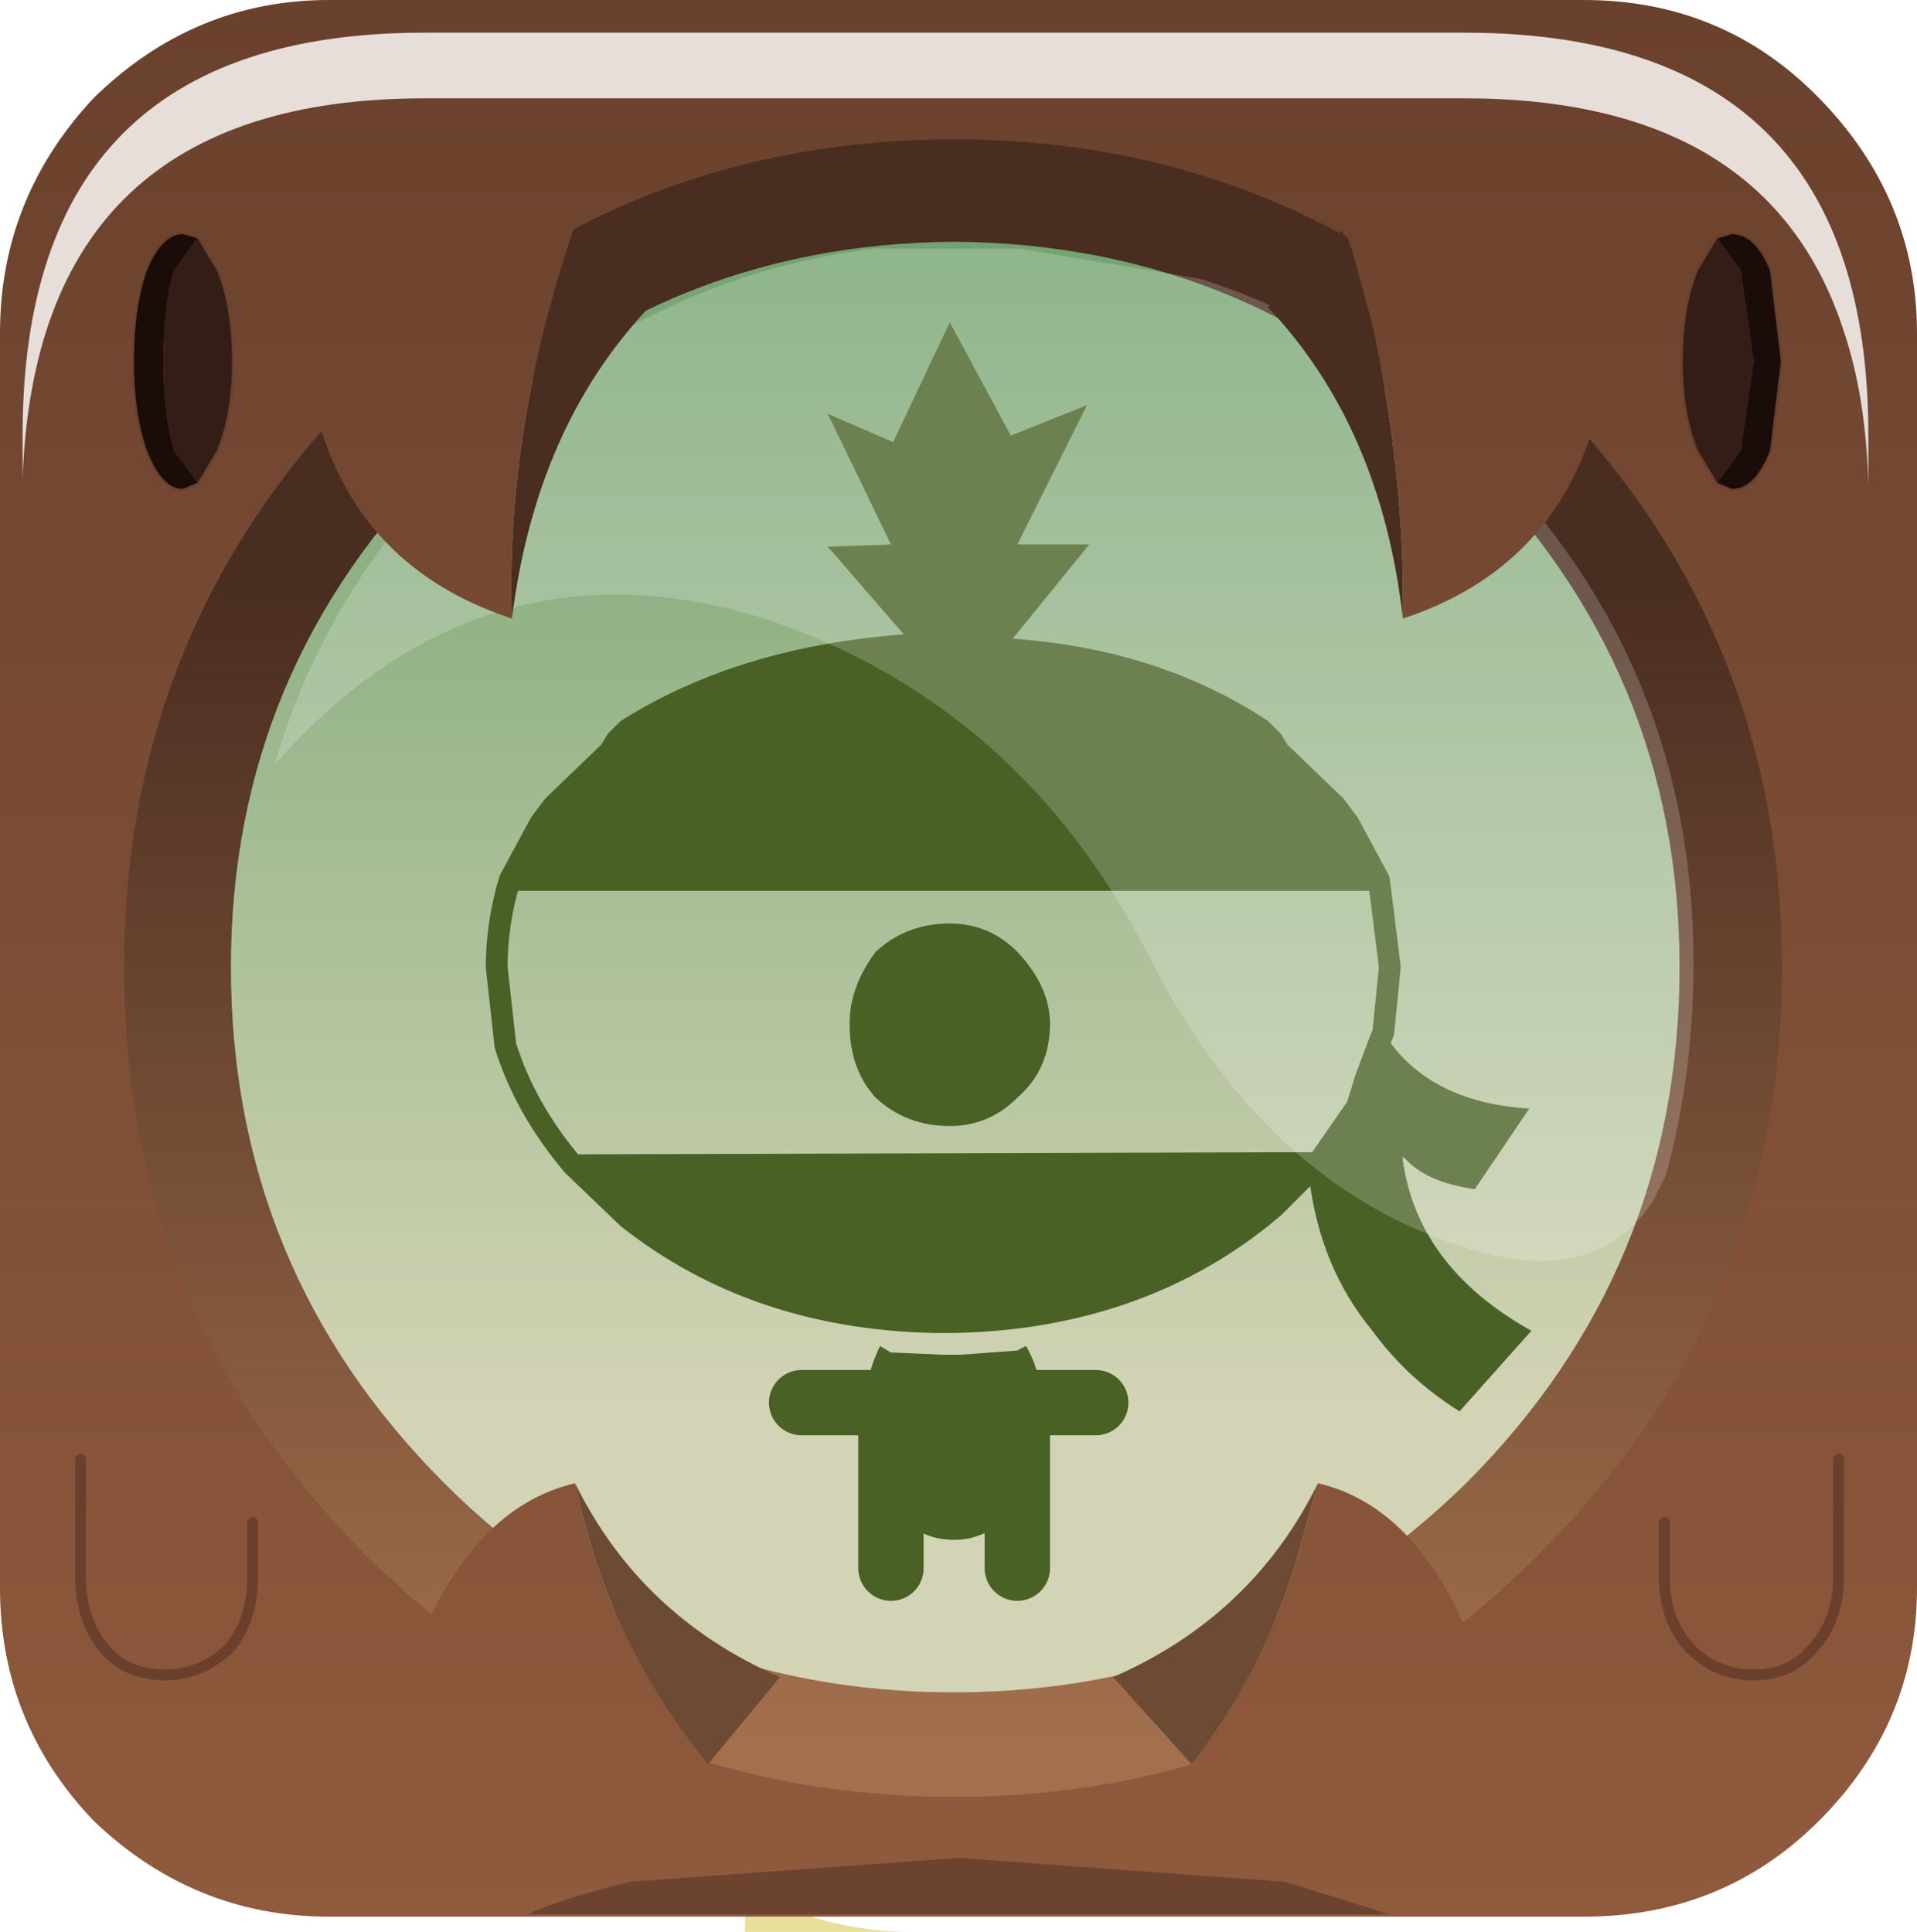 <?xml version="1.0" encoding="UTF-8" standalone="no"?>
<svg xmlns:xlink="http://www.w3.org/1999/xlink" height="66.525px" width="66.0px" xmlns="http://www.w3.org/2000/svg">
  <g transform="matrix(1.5, 0.0, 0.0, 1.5, 1.125, 0.375)">
    <use height="40.6" transform="matrix(1.0, 0.0, 0.0, 1.0, 3.4, 3.5)" width="37.2" xlink:href="#shape0"/>
    <use height="0.0" transform="matrix(1.212, 0.0, 0.0, 1.214, 1.0, 1.0)" width="0.0" xlink:href="#sprite0"/>
    <use height="44.0" transform="matrix(1.0, 0.0, 0.0, 1.0, -0.75, -0.25)" width="44.0" xlink:href="#shape1"/>
    <use height="8.6" transform="matrix(1.208, 0.0, 0.0, 1.209, -0.241, 0.5)" width="35.05" xlink:href="#sprite1"/>
    <use height="20.15" transform="matrix(1.155, 0.0, 0.0, 1.156, 5.55, 5.4)" width="28.2" xlink:href="#sprite2"/>
    <use height="39.85" transform="matrix(1.0, 0.0, 0.0, 1.0, 1.0, 3.85)" width="40.55" xlink:href="#shape4"/>
  </g>
  <defs>
    <g id="shape0" transform="matrix(1.0, 0.0, 0.0, 1.0, -3.4, -3.5)">
      <path d="M16.35 43.05 Q17.95 44.05 20.05 44.1 L16.35 44.1 16.35 43.05" fill="url(#gradient0)" fill-rule="evenodd" stroke="none"/>
      <path d="M8.85 8.95 Q14.3 3.5 22.05 3.5 29.75 3.5 35.2 8.95 40.6 14.4 40.6 22.05 40.6 29.8 35.2 35.25 29.75 40.65 22.05 40.65 14.3 40.65 8.85 35.25 3.4 29.8 3.4 22.05 3.4 14.35 8.85 8.95" fill="url(#gradient1)" fill-rule="evenodd" stroke="none"/>
      <path d="M20.2 14.55 L18.25 12.3 19.7 12.25 18.25 9.25 19.75 9.9 21.05 7.15 22.45 9.75 24.2 9.05 22.6 12.25 24.25 12.25 22.3 14.65 Q25.7 14.85 28.2 16.5 L28.45 16.75 28.6 17.0 29.9 18.25 30.2 18.65 30.9 19.95 10.95 19.95 11.65 18.65 11.95 18.25 13.25 17.0 13.4 16.75 13.65 16.5 Q16.35 14.8 20.2 14.55 M23.35 23.25 Q23.35 24.3 22.6 24.95 21.95 25.6 21.05 25.6 20.05 25.6 19.35 24.95 18.75 24.3 18.75 23.25 18.75 22.4 19.35 21.6 20.05 20.95 21.05 20.95 21.95 20.95 22.6 21.6 23.35 22.4 23.35 23.25 M30.4 25.15 L30.6 24.5 30.9 23.7 31.0 23.45 Q32.0 25.05 34.35 25.2 L33.1 27.05 Q32.05 26.9 31.55 26.4 L31.45 26.3 31.45 26.4 Q31.8 28.85 34.4 30.3 L32.75 32.15 Q31.55 31.4 30.75 30.3 29.55 28.85 29.3 26.8 L29.9 26.25 30.5 25.35 30.4 25.15 M19.1 31.95 Q19.15 31.25 19.45 30.65 L19.7 30.8 19.75 30.8 20.9 30.85 21.05 30.85 21.15 30.85 21.3 30.85 22.65 30.75 22.6 30.75 22.8 30.65 Q23.15 31.25 23.15 31.95 L23.15 32.25 Q23.15 33.45 22.6 34.3 22.0 35.1 21.15 35.1 20.25 35.1 19.7 34.3 19.1 33.45 19.1 32.25 L19.1 31.95 23.15 31.95 19.1 31.95 M29.5 26.45 L28.85 27.1 28.5 27.45 28.2 27.7 Q25.3 30.0 21.2 30.1 L21.05 30.1 20.85 30.1 20.75 30.1 20.65 30.1 Q16.55 30.0 13.65 27.7 L12.4 26.5 29.5 26.45 M19.7 34.3 L19.7 32.45 19.7 34.3 M22.6 32.45 L22.6 34.3 22.6 32.45" fill="#496125" fill-rule="evenodd" stroke="none"/>
      <path d="M20.2 14.55 Q16.35 14.8 13.65 16.5 L13.4 16.75 13.25 17.0 11.95 18.25 11.65 18.65 10.95 19.95 30.9 19.95 30.2 18.65 29.9 18.25 28.6 17.0 28.45 16.75 28.2 16.5 Q25.7 14.85 22.3 14.65 M30.4 25.15 L30.6 24.5 30.9 23.7 31.0 23.45 31.15 21.95 30.9 19.95 M12.4 26.5 Q11.3 25.2 10.85 23.75 L10.65 21.95 Q10.65 20.95 10.95 19.95 M29.5 26.45 L28.85 27.1 28.5 27.45 28.2 27.7 Q25.3 30.0 21.2 30.1 L21.05 30.1 20.85 30.1 20.75 30.1 20.65 30.1 Q16.55 30.0 13.65 27.7 L12.4 26.5 29.5 26.45 30.4 25.15 30.5 25.35" fill="none" stroke="#496125" stroke-linecap="round" stroke-linejoin="round" stroke-width="0.5"/>
      <path d="M23.15 31.95 L24.4 31.95 M19.1 31.95 L17.65 31.95 M19.7 32.45 L19.7 34.3 19.7 35.75 M22.6 34.3 L22.6 32.45 M22.6 34.3 L22.6 35.75 M19.1 31.95 L23.15 31.95" fill="none" stroke="#496125" stroke-linecap="round" stroke-linejoin="round" stroke-width="1.5"/>
    </g>
    <linearGradient gradientTransform="matrix(0.0, -0.056, -0.055, 0.0, 22.45, 18.4)" gradientUnits="userSpaceOnUse" id="gradient0" spreadMethod="pad" x1="-819.2" x2="819.2">
      <stop offset="0.012" stop-color="#e8e1b7"/>
      <stop offset="1.0" stop-color="#eed731"/>
    </linearGradient>
    <linearGradient gradientTransform="matrix(0.0, -0.017, -0.017, 0.0, 22.05, 18.55)" gradientUnits="userSpaceOnUse" id="gradient1" spreadMethod="pad" x1="-819.2" x2="819.2">
      <stop offset="0.012" stop-color="#d3d4b5"/>
      <stop offset="1.0" stop-color="#71a26f"/>
    </linearGradient>
    <g id="shape1" transform="matrix(1.0, 0.0, 0.0, 1.0, 0.75, 0.25)">
      <path d="M33.45 9.55 Q28.4 4.45 21.25 4.45 14.05 4.45 9.0 9.55 3.9 14.55 3.9 21.8 3.9 28.95 9.0 34.05 14.05 39.15 21.25 39.15 28.45 39.15 33.45 34.05 38.5 28.95 38.5 21.8 38.5 14.55 33.45 9.55 M1.4 2.0 Q3.7 -0.25 6.8 -0.25 L35.6 -0.25 Q38.8 -0.25 41.0 2.0 43.25 4.3 43.25 7.4 L43.25 36.2 Q43.25 39.3 41.0 41.55 38.8 43.75 35.6 43.75 L6.8 43.75 Q3.7 43.75 1.4 41.55 -0.75 39.3 -0.75 36.2 L-0.75 7.4 Q-0.75 4.3 1.4 2.0" fill="url(#gradient2)" fill-rule="evenodd" stroke="none"/>
      <path d="M21.15 5.3 Q14.25 5.35 9.45 10.25 4.55 15.1 4.55 21.95 4.55 28.9 9.45 33.8 14.25 38.6 21.15 38.6 28.0 38.6 32.9 33.8 37.8 28.9 37.8 21.95 37.8 15.1 32.9 10.25 28.05 5.35 21.15 5.3 M7.65 8.55 Q13.25 2.95 21.15 2.95 29.0 2.95 34.55 8.55 40.15 14.1 40.15 21.95 40.15 29.9 34.55 35.45 29.0 41.0 21.15 41.0 13.25 41.0 7.65 35.45 2.1 29.9 2.1 21.95 2.1 14.1 7.65 8.55" fill="url(#gradient3)" fill-rule="evenodd" stroke="none"/>
    </g>
    <linearGradient gradientTransform="matrix(0.0, -0.028, -0.044, 0.0, 20.1, 21.95)" gradientUnits="userSpaceOnUse" id="gradient2" spreadMethod="pad" x1="-819.2" x2="819.2">
      <stop offset="0.02" stop-color="#905a3d"/>
      <stop offset="0.976" stop-color="#6a412d"/>
    </linearGradient>
    <linearGradient gradientTransform="matrix(0.0, -0.017, -0.017, 0.0, 21.15, 26.55)" gradientUnits="userSpaceOnUse" id="gradient3" spreadMethod="pad" x1="-819.2" x2="819.2">
      <stop offset="0.02" stop-color="#a3704d"/>
      <stop offset="0.98" stop-color="#492d20"/>
    </linearGradient>
    <g id="sprite1" transform="matrix(1.0, 0.0, 0.0, 1.0, 0.2, 0.0)">
      <use height="10.35" transform="matrix(0.835, 0.0, 0.0, 0.831, -0.192, 0.0)" width="42.0" xlink:href="#shape2"/>
    </g>
    <g id="shape2" transform="matrix(1.0, 0.0, 0.0, 1.0, 0.35, 0.0)">
      <path d="M32.45 0.0 Q39.4 0.0 41.1 5.25 41.65 6.95 41.65 9.2 L41.65 10.35 Q41.6 8.35 41.1 6.85 39.4 1.5 32.45 1.5 L8.8 1.5 Q-0.05 1.5 -0.35 10.2 L-0.35 9.2 Q-0.35 0.0 8.8 0.0 L32.45 0.0" fill="#e7deda" fill-rule="evenodd" stroke="none"/>
    </g>
    <g id="sprite2" transform="matrix(1.0, 0.0, 0.0, 1.0, 0.0, 0.0)">
      <use height="20.15" transform="matrix(1.0, 0.0, 0.0, 1.0, 0.0, 0.0)" width="28.2" xlink:href="#shape3"/>
    </g>
    <g id="shape3" transform="matrix(1.0, 0.0, 0.0, 1.0, 0.0, 0.0)">
      <path d="M27.65 18.45 L27.4 18.95 Q26.2 20.8 23.4 19.8 19.6 18.5 17.35 14.05 14.8 9.1 9.75 7.4 4.1 5.65 0.0 10.3 1.0 6.85 3.7 4.15 7.2 0.65 11.9 0.05 L14.8 0.05 18.4 0.65 Q21.55 1.65 24.05 4.15 28.2 8.3 28.2 14.25 28.2 16.45 27.65 18.45" fill="#ffffff" fill-opacity="0.196" fill-rule="evenodd" stroke="none"/>
    </g>
    <g id="shape4" transform="matrix(1.0, 0.0, 0.0, 1.0, -1.75, -4.1)">
      <path d="M16.25 40.5 Q12.8 39.5 9.55 37.85 10.85 34.6 13.2 34.05 13.95 37.7 16.25 40.5 M30.25 34.05 Q32.6 34.6 33.85 37.9 30.7 39.6 27.35 40.5 28.95 38.45 29.75 35.85 L30.25 34.05" fill="url(#gradient4)" fill-rule="evenodd" stroke="none"/>
      <path d="M13.2 34.05 Q14.7 37.1 17.9 38.5 L16.25 40.5 Q13.95 37.7 13.2 34.05 M27.35 40.5 L25.55 38.5 Q28.75 37.1 30.25 34.05 L29.75 35.85 Q28.95 38.45 27.35 40.5" fill="#6d4a34" fill-rule="evenodd" stroke="none"/>
      <path d="M32.2 14.2 Q31.7 9.8 29.1 7.05 L30.8 5.3 31.05 5.8 31.5 7.45 Q32.25 10.95 32.2 14.2 M11.75 14.2 Q11.6 9.9 13.15 5.3 L14.9 7.05 Q12.3 9.8 11.75 14.2" fill="#492d20" fill-rule="evenodd" stroke="none"/>
      <path d="M31.05 5.8 L30.45 4.1 Q33.85 5.85 36.75 8.8 L36.8 8.9 Q36.0 12.95 32.2 14.2 32.25 10.95 31.5 7.45 L31.05 5.8 M11.75 14.2 Q7.95 12.95 7.15 9.0 L7.35 8.8 Q10.15 5.9 13.45 4.3 L13.15 5.3 Q11.6 9.9 11.75 14.2" fill="url(#gradient5)" fill-rule="evenodd" stroke="none"/>
      <path d="M42.2 33.5 L42.2 36.2 Q42.2 37.2 41.6 37.85 41.1 38.45 40.25 38.45 39.4 38.45 38.8 37.85 38.2 37.2 38.2 36.2 L38.2 34.95 M1.85 33.5 L1.85 36.2 Q1.85 37.2 2.4 37.85 2.9 38.45 3.8 38.45 4.6 38.45 5.25 37.85 5.8 37.2 5.8 36.2 L5.8 34.95" fill="none" stroke="#6a402d" stroke-linecap="round" stroke-linejoin="round" stroke-width="0.25"/>
      <path d="M39.4 5.45 L39.75 5.35 Q40.3 5.35 40.65 6.2 L40.9 8.3 40.65 10.35 Q40.3 11.25 39.75 11.25 L39.4 11.1 39.95 10.35 40.25 8.3 39.95 6.2 39.4 5.45 M4.55 11.1 L4.2 11.25 Q3.7 11.25 3.35 10.35 3.05 9.5 3.05 8.3 3.05 7.05 3.35 6.2 3.7 5.35 4.2 5.35 L4.55 5.45 4.0 6.2 Q3.75 7.05 3.75 8.3 3.75 9.5 4.0 10.35 L4.55 11.1" fill="#1a0d09" fill-rule="evenodd" stroke="none"/>
      <path d="M39.4 11.1 L38.95 10.35 Q38.6 9.5 38.6 8.3 38.6 7.05 38.95 6.2 L39.4 5.45 39.95 6.2 40.25 8.3 39.95 10.35 39.4 11.1 M4.55 11.1 L4.0 10.35 Q3.75 9.5 3.75 8.3 3.75 7.05 4.0 6.2 L4.55 5.45 5.0 6.2 Q5.35 7.05 5.35 8.3 5.35 9.5 5.0 10.35 L4.55 11.1" fill="#331d16" fill-rule="evenodd" stroke="none"/>
      <path d="M39.4 5.45 L39.75 5.35 Q40.3 5.35 40.65 6.2 L40.9 8.3 40.65 10.35 Q40.3 11.25 39.75 11.25 L39.4 11.1 38.95 10.35 Q38.6 9.5 38.6 8.3 38.6 7.05 38.95 6.2 L39.4 5.45 M4.55 5.45 L4.2 5.35 Q3.7 5.35 3.35 6.2 3.05 7.05 3.05 8.3 3.05 9.5 3.35 10.35 3.7 11.25 4.2 11.25 L4.55 11.1 5.0 10.35 Q5.35 9.5 5.35 8.3 5.35 7.05 5.0 6.2 L4.55 5.45" fill="none" stroke="#6a402d" stroke-linecap="round" stroke-linejoin="round" stroke-width="0.05"/>
      <path d="M31.9 43.95 L12.1 43.95 Q12.85 43.6 14.45 43.2 L22.0 42.65 29.5 43.2 31.9 43.95" fill="#6c432e" fill-rule="evenodd" stroke="none"/>
    </g>
    <linearGradient gradientTransform="matrix(0.0, -0.028, -0.044, 0.0, 20.85, 22.2)" gradientUnits="userSpaceOnUse" id="gradient4" spreadMethod="pad" x1="-819.2" x2="819.2">
      <stop offset="0.02" stop-color="#905a3d"/>
      <stop offset="0.976" stop-color="#6a412d"/>
    </linearGradient>
    <linearGradient gradientTransform="matrix(0.0, -0.028, -0.044, 0.0, 20.85, 22.2)" gradientUnits="userSpaceOnUse" id="gradient5" spreadMethod="pad" x1="-819.2" x2="819.2">
      <stop offset="0.02" stop-color="#905a3d"/>
      <stop offset="0.976" stop-color="#6a412d"/>
    </linearGradient>
  </defs>
</svg>
